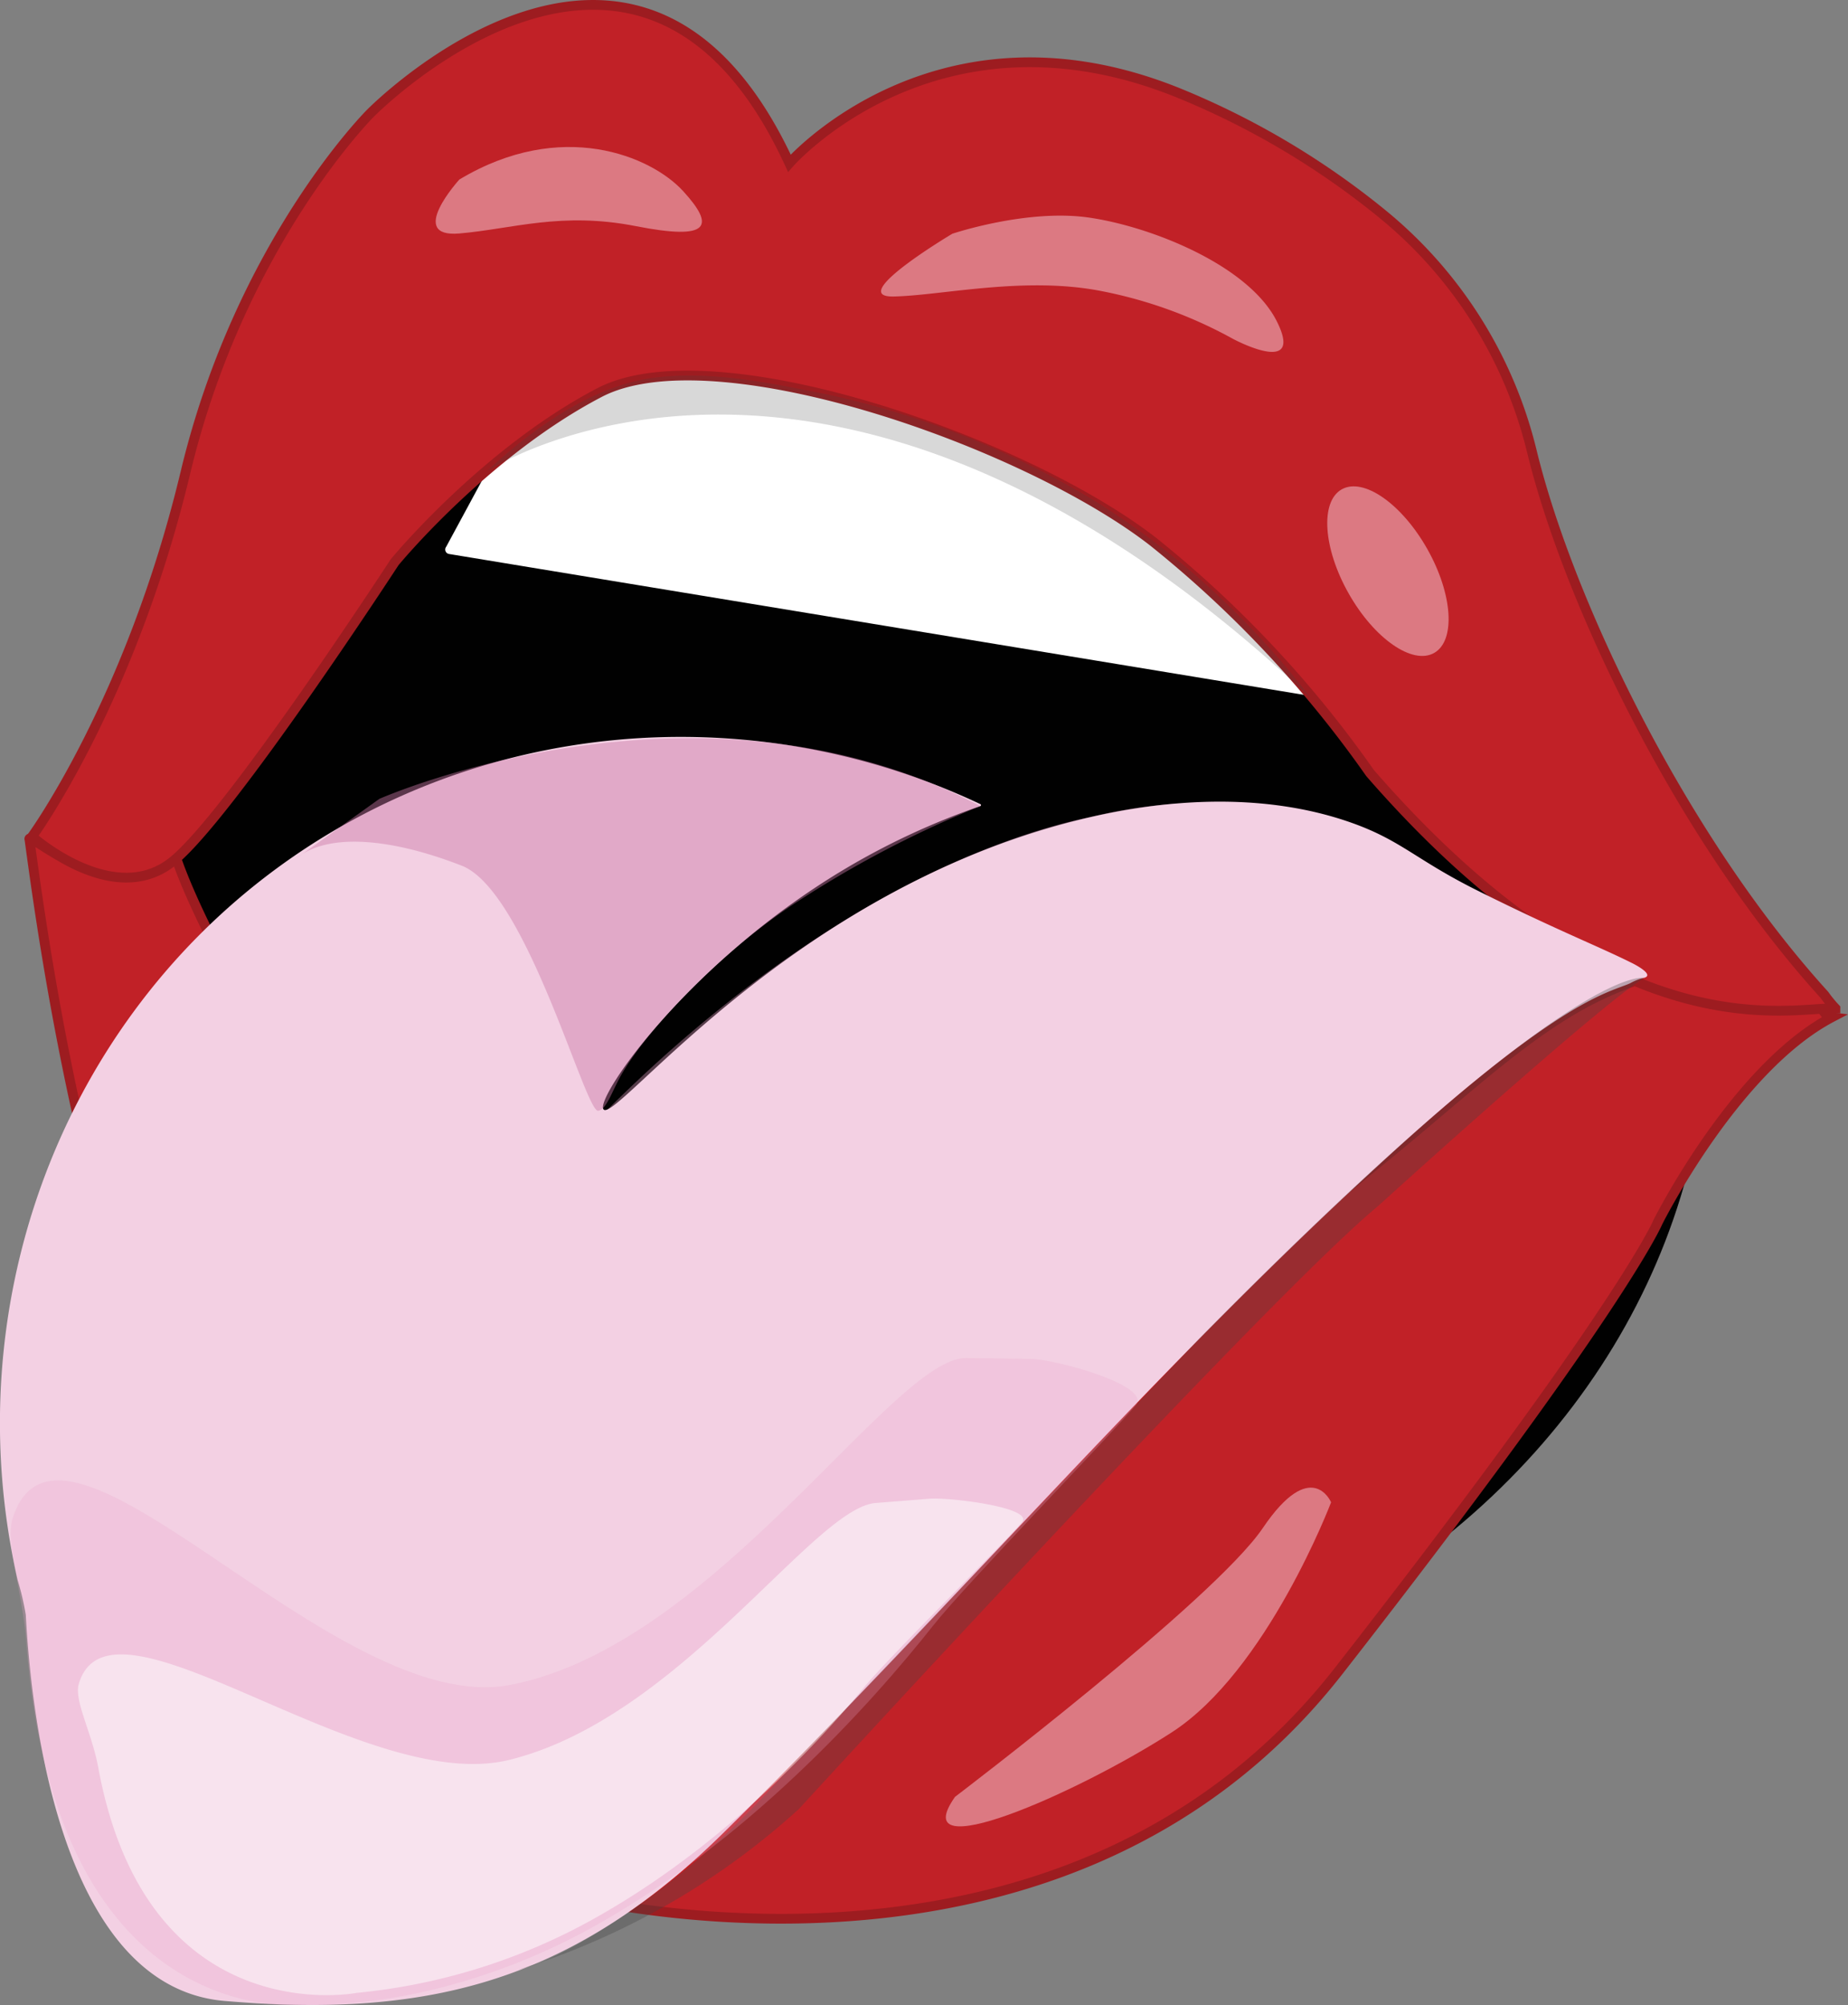 <svg xmlns="http://www.w3.org/2000/svg" viewBox="0 0 189.44 205.54"><rect x="0" y="0" width="189.44" height="205.54" fill="#808080" stroke="none"/><defs><style>.cls-1{isolation:isolate;}.cls-2{fill:#010101;}.cls-12,.cls-3{fill:#fff;}.cls-4{fill:#eaa3c8;opacity:0.37;}.cls-5{fill:#c12127;stroke:#9d1c20;stroke-miterlimit:10;}.cls-6{fill:none;}.cls-7{fill:#f3d0e3;}.cls-8{fill:#424242;opacity:0.32;mix-blend-mode:darken;}.cls-9{opacity:0.66;}.cls-10{fill:#eaa7b2;}.cls-10,.cls-12{mix-blend-mode:overlay;}.cls-11{fill:#cc79a9;opacity:0.67;}.cls-12{opacity:0.7;}</style></defs><title>mouth</title><g class="cls-1"><g id="Layer_1" data-name="Layer 1"><ellipse class="cls-2" cx="92.56" cy="103.67" rx="82.58" ry="72.85"/><path class="cls-3" d="M93.58,91.54l89.22,14.7S170.53,87.47,154.16,79s-47.08-6.11-47.08-6.11l-7.93,7.07L93.29,90.8A.46.46,0,0,0,93.58,91.54Z" transform="translate(-47.55 -34.76)"/><path class="cls-4" d="M168.09,117.14a51.37,51.37,0,0,0-8.75,1.36c-9.86,2-28.82,9.32-49.64,30.12Z" transform="translate(-47.55 -34.76)"/><path class="cls-5" d="M233,137.38a8.58,8.58,0,0,1-3.11-.56,8.81,8.81,0,0,1-1.77-.4c-.86.3-4-1.28-5-1.66-.79-.3-1-.5-1.89-.82-12.5,1.57-19.58,9.59-32.84,20.34-27.1,22-48.3,40.35-63.13,42.9S70.87,139.37,65.4,122.07c0,0-2.61,4.31-10.76.6-.49.57-4.34-2.5-4.07-1.88,2.13,15.58,12.22,92,52.91,107.73,0,0,52.16,14.82,81.3-22.5s32.72-46,32.72-46,7.89-15.78,17.85-21c-1-.13-.93-1.23-1.68-1.65C233.44,137.34,233.22,137.38,233,137.38Z" transform="translate(-47.55 -34.76)"/><path class="cls-5" d="M234.57,136.73c-14.55-16-26.22-40.19-30-55.76a45.12,45.12,0,0,0-15.2-24.19,82,82,0,0,0-20.9-12.45c-24.89-10.14-40,7.16-40,7.16-15.34-33.24-42.95-5.12-42.95-5.12S72.19,59.67,66.56,83.19,50.84,120.5,50.84,120.5s8.32,7.42,14.39,2.57C71,118.5,88,92.39,88,92.39S97.24,81.14,109,75s43.63,5.06,56.76,15.28A114.55,114.55,0,0,1,188,114c25.13,28.86,42.79,24,47.7,24.11A12.83,12.83,0,0,1,234.57,136.73Z" transform="translate(-47.55 -34.76)"/><path class="cls-6" d="M98.27,56.47s14.31,35.28,49.59,7.67" transform="translate(-47.55 -34.76)"/><path class="cls-7" d="M148.05,117.38a.11.11,0,0,0,0-.2c-23.74-11.19-51.64-8.62-72.37,6.76-22.29,16.54-32.6,45.22-26.32,72.78a27.91,27.91,0,0,1,.83,3.54c.38,6.84,2.56,38.07,20.38,39.59,19.94,1.69,35.09-1.42,51.13-17.22,24.17-23.83,44.06-47.46,68.6-69.75,17.51-15.9,22.3-16.41,24.36-17.34a5.42,5.42,0,0,1,1.44-.56c1.07-.31-.92-1.35-1.25-1.51-3.48-1.74-7.78-3.4-15.94-7.48-6.11-3.06-7.64-5-12.48-6.78-4-1.46-13.43-4.11-28.43-.38-29.45,7.32-47.25,31-48.57,29.65-1-1,8.49-14.91,24.54-24.54A74.76,74.76,0,0,1,148.05,117.38Z" transform="translate(-47.55 -34.76)"/><path class="cls-8" d="M216.1,135s-7.11-2.12-45.58,36.92L129,215.39a95.51,95.51,0,0,1-10.09,10.1c-6.22,5.27-13.9,10.14-18.25,11.16a76.49,76.49,0,0,0,28.8-16.49h0s48-52.42,59.34-61.77C188.8,158.39,211.71,137.58,216.1,135Z" transform="translate(-47.55 -34.76)"/></g><g id="Layer_2" data-name="Layer 2" class="cls-9"><path class="cls-10" d="M145.45,218.93S172,198.77,177,191.38s7-2.64,7-2.64-6.55,17.27-16.35,23.59S140.25,226.31,145.45,218.93Z" transform="translate(-47.55 -34.76)"/><path class="cls-10" d="M145.17,58.72s-11,6.54-6,6.43,13.44-2.11,21.32-.55a46,46,0,0,1,13.43,4.88s7.42,4,4.52-1.78-13-9.76-19.34-10.65S145.17,58.72,145.17,58.72Z" transform="translate(-47.55 -34.76)"/><path class="cls-10" d="M94.64,53.16s-5.46,6,0,5.53,10.46-2.25,18.1-.75,8.12,0,4.84-3.59S105.1,46.88,94.64,53.16Z" transform="translate(-47.55 -34.76)"/><ellipse class="cls-10" cx="189.82" cy="93.29" rx="4.63" ry="9.63" transform="translate(-68.88 70.67) rotate(-29.46)"/><path class="cls-4" d="M99.83,207.46c21-4,39.16-33.51,46.74-33.51l6.6.09c2.4,0,12.52,2.7,10.8,4.77-2.52,3-17.46,18.39-20.73,22.53-6.53,8.25-19.32,22.43-35.38,31.19-8.89,4.85-19.44,7.85-28.94,7.7,0,0-25.62,3.37-28.67-37.11-.4-5.31-2.19-10.25-1.41-12.72C53.77,174.87,81.73,210.92,99.83,207.46Z" transform="translate(-47.55 -34.76)"/><path class="cls-11" d="M86.44,116.64s32.64-14.46,61.61.74a109.23,109.23,0,0,0-19.22,10.1c-8,5.32-15.54,13.46-17.89,18-.81,1.58-1.3,3-2.06,3.13-1.31.31-7.33-22.53-14-25.12-7.52-2.93-13.81-3.31-16.93-.77Z" transform="translate(-47.55 -34.76)"/><path class="cls-12" d="M99.76,215.14c17.5-4.31,31.11-25.76,37.53-26.33l5.59-.44c2-.15,10.76.9,9.42,2.43-1.94,2.25-13.65,13.84-16.17,16.9-5,6.11-15,16.72-28,23.89a61.9,61.9,0,0,1-24,7.43s-21.48,4.22-26.51-23.1c-.66-3.59-2.48-6.82-2-8.55C58.82,196.42,84.66,218.86,99.76,215.14Z" transform="translate(-47.55 -34.76)"/><path class="cls-8" d="M97.46,83.06s35.23-23.25,84.46,23.25a83.33,83.33,0,0,0-21.8-20,89,89,0,0,0-28-11.17c-5.77-1.16-11.65-2.39-17.43-1.68C109.1,74.15,103.12,77.76,97.46,83.06Z" transform="translate(-47.55 -34.76)"/></g></g></svg>